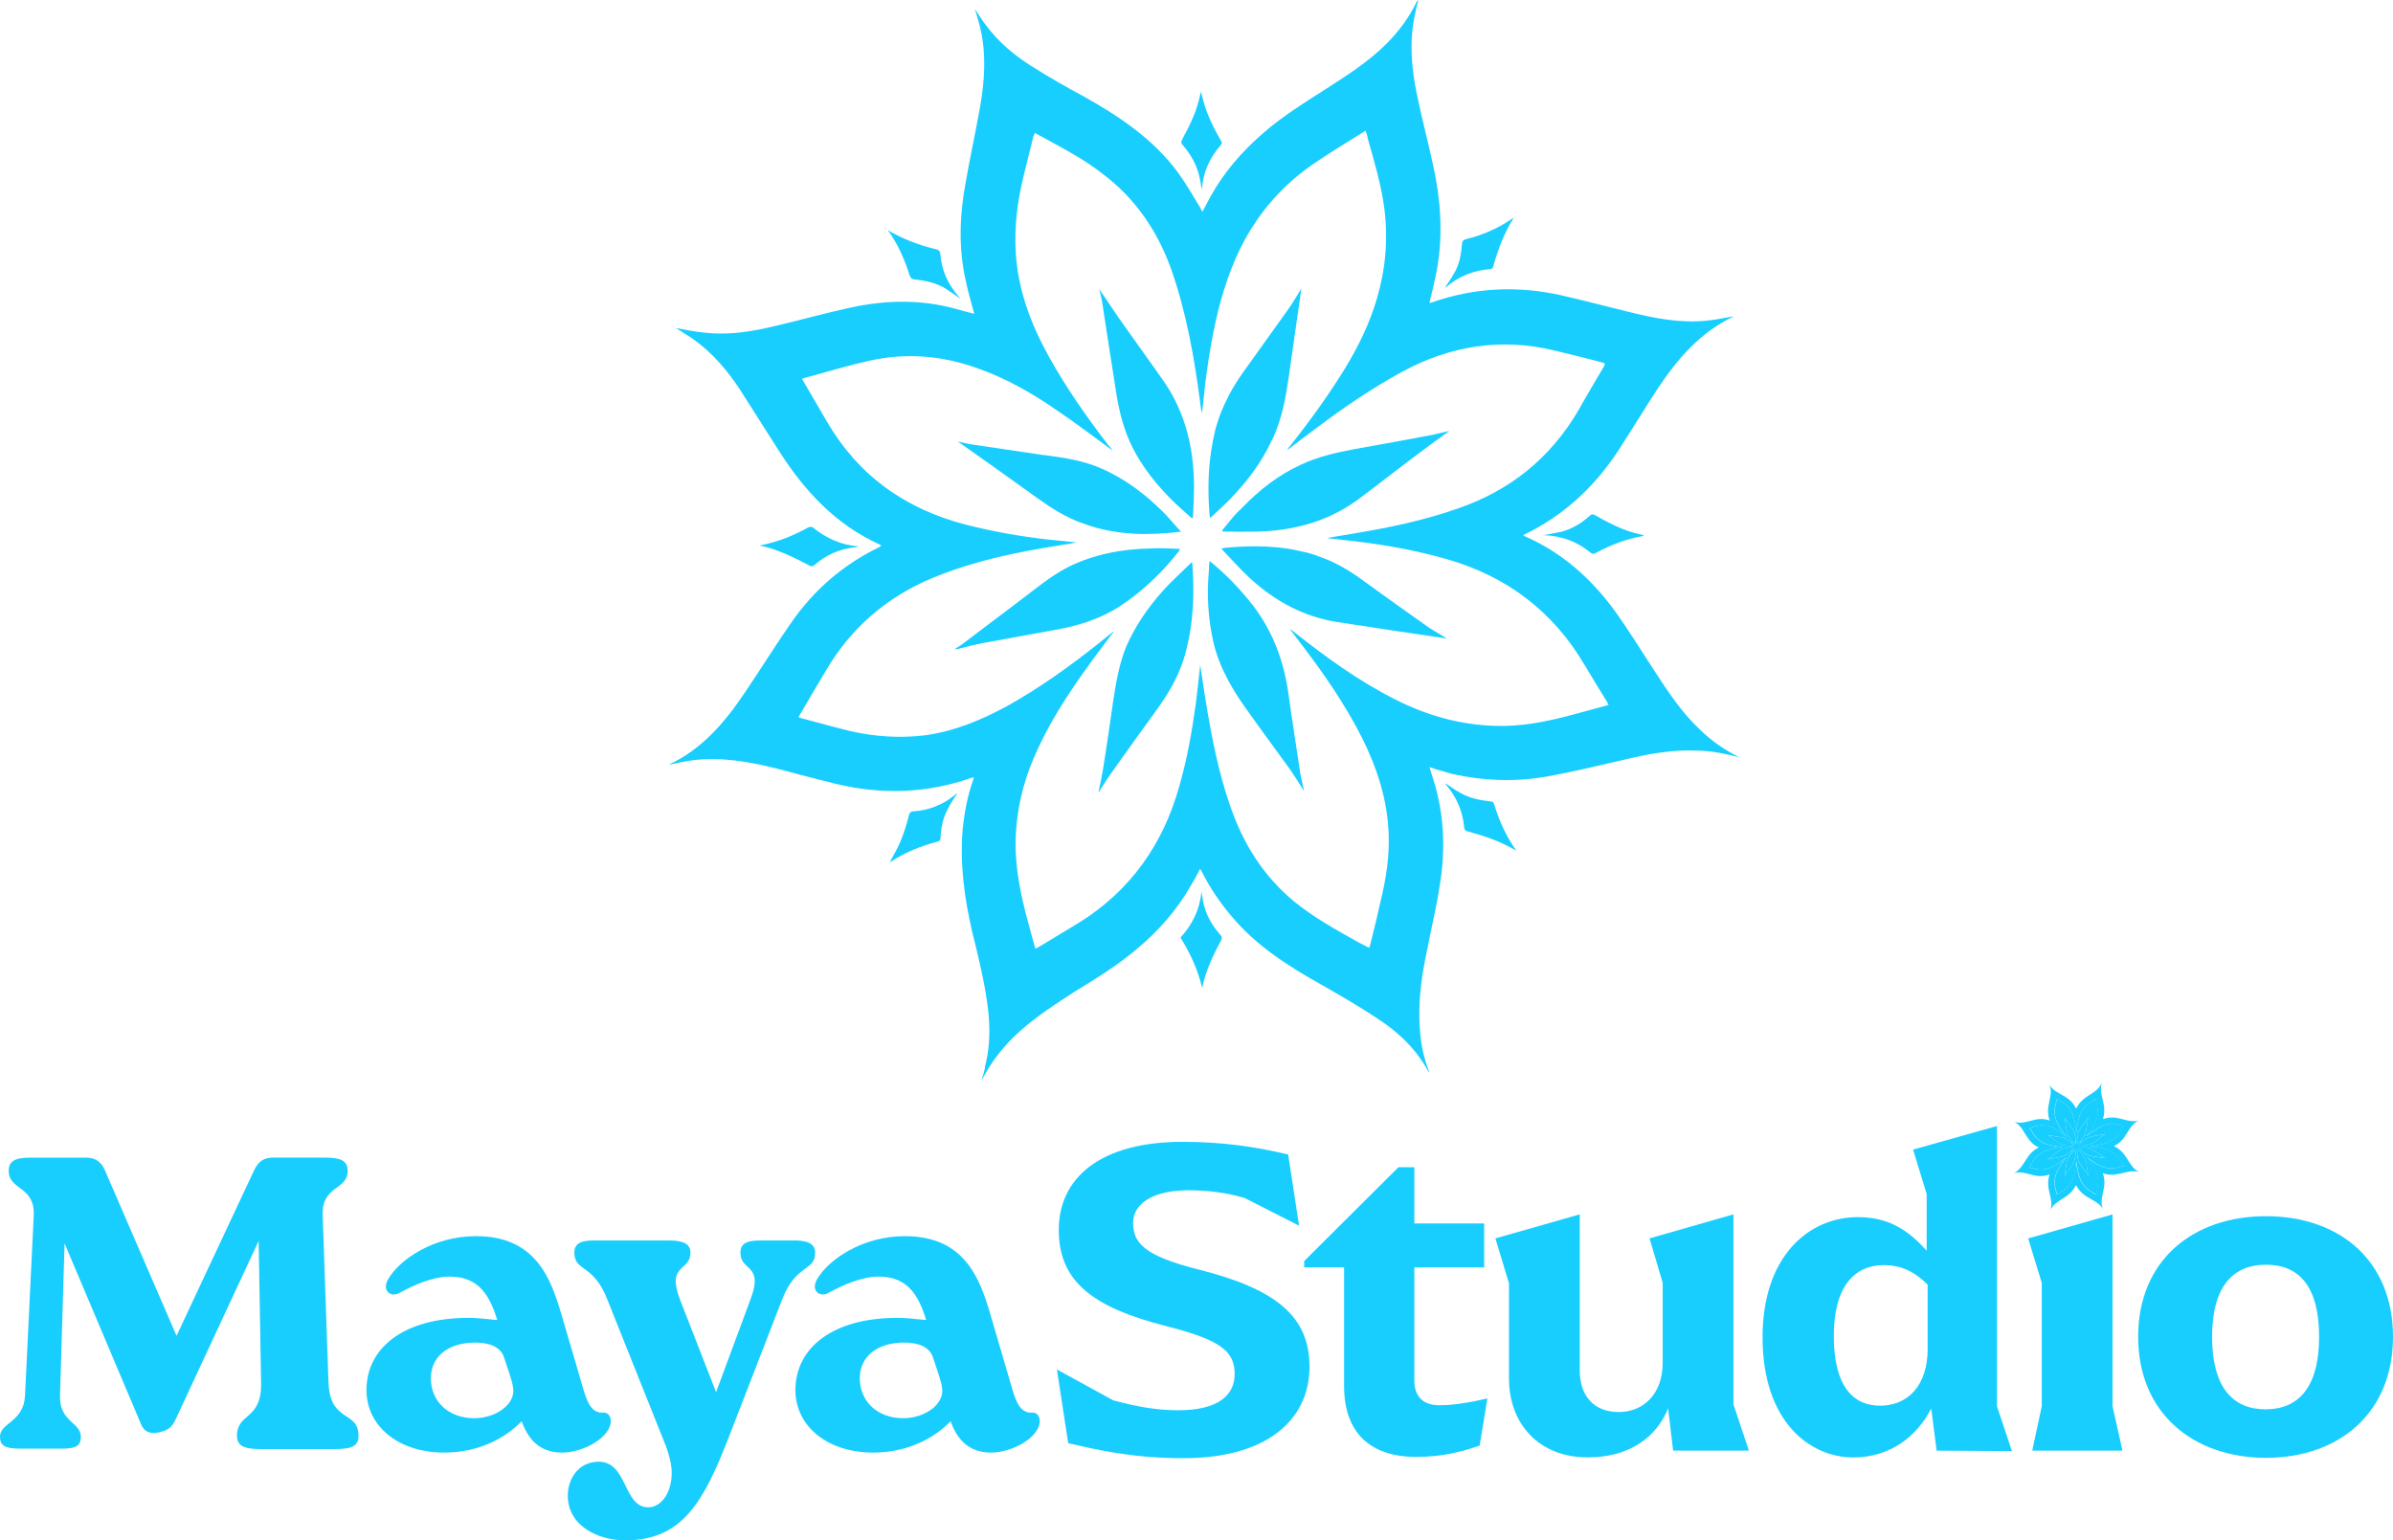 <?xml version="1.0" encoding="UTF-8"?><svg id="icons" xmlns="http://www.w3.org/2000/svg" viewBox="0 0 492.88 317.29"><defs><style>.cls-1{fill:#17ceff;stroke-width:0px;}</style></defs><path class="cls-1" d="M291.86.29c.03-.07.13-.11.28-.29-.31,1.18-.57,2.22-.78,3.35-1.1,5.35-.64,10.67.46,16.01,1.01,4.97,2.31,9.82,3.39,14.82,1.51,6.97,2.03,13.95.8,21.04-.42,2.44-1.04,4.8-1.6,7.18.17-.01.34-.03.53-.11,8.74-3.07,17.63-3.48,26.68-1.45,4.63,1.06,9.27,2.28,13.94,3.43,5.19,1.28,10.4,2.32,15.75,1.8,2.02-.16,3.92-.62,5.83-.91-6.83,3.19-11.59,8.69-15.74,14.93-2.81,4.33-5.48,8.71-8.29,13.04-4.54,6.81-10.28,12.32-17.54,16.16-.32.2-.62.32-.91.45s-.52.28-.94.52c.32.21.53.3.74.38,7.25,3.25,13.01,8.36,17.68,14.57,3.05,4.17,5.7,8.5,8.52,12.82,2.86,4.42,5.8,8.87,9.72,12.49,2.35,2.25,4.97,4.05,7.9,5.48-2.88-.75-5.74-1.34-8.66-1.38-5.28-.26-10.32.72-15.38,1.94-5.3,1.2-10.55,2.5-15.91,3.44-6.39,1.09-12.82.85-19.18-.57-1.18-.31-2.26-.67-3.44-.98-.35-.14-.77-.31-1.29-.44.28.93.58,1.79.82,2.61,2.28,7.28,2.53,14.72,1.23,22.19-.65,4.22-1.67,8.38-2.46,12.54-1.21,5.63-2.05,11.32-1.52,17.08.2,2.94.86,5.73,1.89,8.43l-.14-.06c-2.51-4.68-6.22-8.22-10.62-11.06-3.73-2.48-7.64-4.72-11.48-6.92-6.85-3.83-13.4-8.02-18.46-14.06-2.32-2.73-4.32-5.66-5.96-8.85-.13-.3-.35-.55-.52-.94-.71,1.35-1.33,2.48-2.05,3.66-2.8,4.9-6.53,9.1-10.86,12.74-3.97,3.37-8.33,6.09-12.77,8.79-3.97,2.56-7.94,5.11-11.51,8.31-3.2,2.87-5.85,6.2-7.84,10.12.13-.52.26-1.04.43-1.46.16-.59.28-1.11.34-1.66.98-3.84,1.01-7.75.56-11.68-.67-5.41-1.97-10.66-3.27-15.92-1.6-6.93-2.54-13.91-1.95-21.01.36-3.52,1.01-6.93,2.17-10.21.06-.14.11-.28.13-.52-.27.06-.44.07-.53.11-9.21,3.21-18.45,3.47-27.82,1.24-4.08-1-8.21-2.09-12.33-3.19-5.71-1.41-11.49-2.44-17.43-1.66-1.64.23-3.18.59-4.78.92,6.93-3.23,11.61-8.76,15.71-14.86,3.25-4.8,6.31-9.76,9.6-14.47,4.68-6.75,10.68-11.91,18.1-15.52.13-.11.23-.15.42-.24-.18-.16-.22-.25-.29-.28-9.04-4.06-15.46-10.98-20.66-19.11-2.71-4.19-5.32-8.43-8.03-12.62-2.67-4.1-5.81-7.81-9.88-10.68-1.22-.82-2.54-1.6-3.43-2.2,1.82.33,4,.8,6.29.99,4.93.52,9.68-.33,14.47-1.49,4.86-1.13,9.74-2.51,14.57-3.57,6.3-1.45,12.64-1.82,19.01-.64,2.13.37,4.29,1.08,6.37,1.59.31.04.59.16.73.21-.6-2.36-1.32-4.61-1.77-6.91-1.48-6.63-1.26-13.23-.06-19.84.93-5.33,2.1-10.65,3.06-16.05.9-5.26,1.26-10.58.06-15.88-.32-1.43-.76-2.75-1.18-4.15.77,1.13,1.44,2.29,2.31,3.38,2.59,3.49,5.82,6.18,9.46,8.47,3.5,2.23,7.02,4.22,10.64,6.17,7.39,4.13,14.38,8.83,19.43,15.68,1.68,2.31,3.1,4.84,4.58,7.23.13.3.28.52.47.84.59-1.07,1.09-2.09,1.68-3.15,2.73-4.93,6.39-9.16,10.67-12.89,4.06-3.58,8.71-6.43,13.23-9.33,4.29-2.75,8.58-5.5,12.26-9.15,2.61-2.62,4.75-5.5,6.32-8.78ZM281.68,28.31c-.07-.44-.24-.83-.42-1.39-3.71,2.33-7.37,4.52-10.88,6.94-5.21,3.6-9.46,8.08-12.77,13.43-3.28,5.28-5.26,11-6.76,16.92-1.4,5.88-2.32,11.79-2.93,17.74-.09,1.02-.2,2.12-.36,3.12-.24-.83-.3-1.67-.4-2.44-1.2-9.13-2.8-18.09-5.8-26.81-2.85-8.08-7.43-14.91-14.32-20.06-3.22-2.52-6.81-4.54-10.42-6.49-1.14-.62-2.27-1.24-3.48-1.89l-.31.77c-.73,2.81-1.35,5.57-2.05,8.31-1.25,5.12-1.89,10.33-1.57,15.59.48,7.7,3.11,14.71,6.79,21.34,3.53,6.4,7.78,12.44,12.21,18.23.41.41.71.86.98,1.21-3.78-2.75-7.58-5.67-11.55-8.34-5.1-3.53-10.47-6.59-16.33-8.64-7.26-2.61-14.68-3.24-22.21-1.55-4.57,1.01-9.04,2.38-13.52,3.59-.17.01-.2.08-.39.17,1.73,2.98,3.42,5.87,5.11,8.75,6.49,11.18,16.13,18.01,28.6,21.26,5.54,1.42,11.18,2.4,16.87,3.06,1.95.22,3.93.36,5.95.61-1.43.32-2.78.43-4.12.7-8.11,1.29-16.11,2.95-23.75,5.9-9.71,3.66-17.47,9.74-23.01,18.59-1.92,3.14-3.8,6.38-5.68,9.61l-.72,1.18.42.17c3.46.91,6.9,1.89,10.39,2.73,5.01,1.13,10.09,1.47,15.23.85,6.04-.82,11.62-3.13,16.95-6.03,6.72-3.73,12.95-8.23,18.94-12.98.96-.75,1.94-1.58,2.9-2.33l.04.1c-.16.18-.34.43-.49.62-.58.83-1.2,1.55-1.78,2.38-5.15,6.89-10.09,13.87-13.6,21.74-2.72,5.92-4.16,12.1-4.28,18.66,0,5.63,1.16,11.07,2.6,16.38.49,1.83,1,3.58,1.48,5.41.3-.13.52-.28.72-.36,2.81-1.72,5.6-3.36,8.41-5.08,10.5-6.6,17.17-16.06,20.5-27.93,1.62-5.62,2.65-11.41,3.44-17.2.27-2.09.48-4.21.74-6.47.03-.48.13-.93.16-1.4.37,2.51.69,4.76,1.07,7.04,1.21,7.5,2.62,14.92,5.12,22.05,2.61,7.66,6.77,14.32,13.06,19.55,4.1,3.37,8.71,5.89,13.3,8.47.74.38,1.49.76,2.23,1.15l.2-.49c.77-3.11,1.54-6.23,2.21-9.3,1.1-4.53,1.79-9.06,1.62-13.7-.26-7.04-2.41-13.61-5.52-19.84-3.5-6.88-7.87-13.21-12.57-19.35-.75-.96-1.48-1.98-2.24-2.94.35.14.57.4.9.61,6.55,5.18,13.36,10.13,20.89,13.9,6.43,3.25,13.17,5.16,20.41,5.39,5.31.19,10.45-.83,15.47-2.15,2.66-.72,5.31-1.44,7.97-2.16-.15-.23-.24-.42-.32-.62-1.52-2.49-3.11-5.01-4.61-7.57-6.52-11.11-16.08-18.32-28.44-21.85-6.14-1.75-12.44-2.91-18.75-3.66-1.95-.22-3.97-.46-5.92-.68,1.94-.36,3.75-.6,5.69-.96,7.16-1.18,14.2-2.66,21.04-5.04,10.87-3.68,19.29-10.39,25.11-20.36,1.75-3.13,3.55-6.15,5.34-9.18.06-.14.04-.31.07-.38-.14-.06-.18-.16-.25-.18-3.32-.85-6.72-1.74-10.07-2.52-11.07-2.68-21.62-.99-31.57,4.45-6.08,3.33-11.81,7.22-17.31,11.36-2.08,1.52-4.1,3.07-6.11,4.63-.04-.1-.01-.17-.01-.17,4.29-5.36,8.32-10.91,11.89-16.72,2.73-4.53,5.03-9.22,6.49-14.26,1.79-6.05,2.32-12.19,1.55-18.37-.64-5.07-2.11-9.91-3.49-14.78Z"/><path class="cls-1" d="M247.38,18.94c.15.63.33,1.19.44,1.73.78,2.92,2.11,5.67,3.61,8.23.27.35.32.62.01.98-2.27,2.59-3.63,5.55-3.86,8.96l-.06.14-.37-2.11c-.51-2.57-1.71-4.85-3.43-6.85-.52-.54-.5-.77-.15-1.45,1.6-2.94,3.05-5.94,3.67-9.28l.14-.35Z"/><path class="cls-1" d="M311.12,45.26c.13-.11.32-.2.65-.39-2.05,3.25-3.24,6.6-4.22,10.04-.01.24-.3.53-.54.52-3.44.24-6.53,1.44-9.17,3.72-.03.07-.1.04-.17.01.61-.9,1.21-1.79,1.75-2.72,1.17-1.89,1.54-4.02,1.71-6.24.06-.55.24-.8.87-.95,3.26-.8,6.31-2.1,9.11-3.98Z"/><path class="cls-1" d="M265.15,63.96c1.13-1.58,2.15-3.29,2.89-4.54-.82,5.87-1.71,12.11-2.63,18.43-.59,4.08-1.35,8.18-3.07,12.05-.11.28-.25.63-.44.88-2.05,4.47-5,8.34-8.38,11.86-1.28,1.36-2.78,2.63-4.25,4.07-.06-.27-.14-.46-.15-.63-.08-1.42-.19-2.77-.2-4.16-.1-4.2.25-8.3,1.18-12.41.21-1.14.57-2.22.92-3.3,1.19-3.35,2.87-6.5,4.95-9.42,3.05-4.31,6.14-8.53,9.19-12.84Z"/><path class="cls-1" d="M295.28,89.51c1.07-.22,2.16-.51,3.23-.73-2.41,1.72-4.84,3.51-7.31,5.37-3.62,2.7-7.22,5.56-10.84,8.26-6.39,4.92-13.73,6.93-21.62,7.09-2.3.05-4.58.03-6.92-.02-.04-.1-.08-.2-.06-.27.8-.98,1.61-1.96,2.41-2.94.47-.55.97-.99,1.51-1.51,3.54-3.71,7.49-6.84,12.2-9.01,3.53-1.67,7.3-2.52,11.01-3.22,5.45-.98,10.9-1.96,16.38-3Z"/><path class="cls-1" d="M226.98,62.16c-.1-.77-.33-1.6-.58-2.6,1.45,2.05,2.7,4.03,4.04,5.95,2.91,4.11,5.88,8.25,8.79,12.36,5.18,7.15,6.93,15.36,6.67,24.06-.03.07.01.17-.01.24-.02,1.46-.14,2.96-.18,4.49-.07-.03-.17.01-.27.06-1.43-1.31-2.95-2.58-4.28-3.93-3.88-3.93-7.17-8.28-9.15-13.48-1.38-3.66-2.02-7.5-2.57-11.4-.82-5.23-1.65-10.45-2.44-15.75Z"/><path class="cls-1" d="M327.42,106.24c.38-.34.65-.39,1.11-.12,2.52,1.43,5.07,2.78,7.92,3.61.66.18,1.42.33,2.15.54-.1.04-.2.08-.23.15-3.41.58-6.61,1.82-9.63,3.45-.45.31-.76.26-1.19-.07-2.76-2.26-5.87-3.43-9.65-3.57,1.4-.25,2.54-.44,3.71-.7,2.19-.58,4.13-1.75,5.81-3.28Z"/><path class="cls-1" d="M192.71,51.33c.62.09.91.37.97,1.04.27,3.37,1.62,6.28,3.86,8.82.11.13.22.25.27.35-1.01-.73-2.16-1.52-3.26-2.22-1.92-1.1-4.02-1.54-6.14-1.75-.55-.06-.8-.24-1.01-.73-1.08-3.37-2.42-6.52-4.52-9.41,3.1,1.82,6.35,3.05,9.84,3.9Z"/><path class="cls-1" d="M271.96,114.74c2.65.91,5.17,2.33,7.54,3.94,4.61,3.33,9.22,6.66,13.85,9.92,1.37,1.04,2.93,1.84,4.36,2.74.11.13.18.16.25.18-7.55-1.09-15-2.23-22.52-3.39-6.9-1.08-12.79-4.27-17.91-8.95-2.09-1.9-3.92-4.03-5.99-6.17.44-.07.63-.15.8-.17,2.12-.2,4.28-.31,6.49-.31,2.92.04,5.92.27,8.83.96,1.52.29,2.97.71,4.31,1.25Z"/><path class="cls-1" d="M215.12,93.74c4.18.55,8.34,1.17,12.25,2.99,4.4,2.02,8.23,4.87,11.68,8.23.41.41.81.82,1.22,1.23.97,1.04,1.83,2.13,2.98,3.32-2.15.27-4.17.43-6.14.46-.91.04-1.9.05-2.85,0-3.85-.17-7.59-.78-11.2-2.16-.87-.27-1.64-.58-2.45-.99-3.24-1.47-6.05-3.59-8.97-5.66-4.29-3.12-8.67-6.19-12.98-9.24-.43-.34-.97-.64-1.4-.97.9.2,1.87.43,2.86.59,5.01.72,9.99,1.51,15,2.23Z"/><path class="cls-1" d="M243.02,113.08l-.17.42c-1.33,1.67-2.72,3.3-4.23,4.82-2.61,2.62-5.44,4.98-8.6,6.96-3.56,2.15-7.43,3.44-11.5,4.24-5.38,1.01-10.73,1.94-16.11,2.95-1.77.34-3.5.79-5.23,1.23-.17.01-.34.03-.44.07-.07-.03-.04-.1-.04-.1.45-.31.87-.54,1.32-.85,4-3.03,8.09-6.11,12.09-9.14,3.17-2.39,6.25-4.98,9.77-6.82,5.42-2.71,11.23-3.78,17.23-3.89,1.92-.12,3.9.03,5.91.1Z"/><path class="cls-1" d="M248.99,117.69c.02-.65.03-1.29.13-2.15,3.44,2.78,6.3,5.81,8.94,9.16,4.05,5.31,6.29,11.27,7.25,17.77.79,5.7,1.69,11.36,2.55,17.1.22,1.07.47,2.07.75,3.4-1.05-1.65-1.94-3.07-2.86-4.42-2.93-4.04-5.94-8.11-8.85-12.22-3.09-4.27-5.8-8.87-7-14.16-1.09-4.76-1.34-9.59-.92-14.48Z"/><path class="cls-1" d="M245.54,115.73l.09,1.18c.39,5.7.13,11.39-1.29,16.93-.33,1.42-.77,2.71-1.31,4.04-1.1,2.73-2.6,5.23-4.34,7.71-3.33,4.61-6.63,9.15-9.89,13.78-.92,1.26-1.69,2.58-2.57,3.94.37-1.73.71-3.38.99-5.07.77-4.74,1.44-9.61,2.14-14.38.56-3.61,1.22-7.25,2.61-10.69.17-.42.44-.88.64-1.37,2.04-4.23,4.86-7.99,8.11-11.4,1.51-1.51,3.09-2.99,4.82-4.66Z"/><path class="cls-1" d="M166.55,108.61c.2-.08.7-.12.81,0,2.83,2.28,5.93,3.7,9.58,3.95l-.8.17c-3.23.33-6.01,1.57-8.42,3.69-.35.27-.62.32-1.01.08-2.55-1.36-5.13-2.64-7.95-3.54-.73-.21-1.39-.4-2.29-.6,3.71-.7,6.93-2.01,10.08-3.76Z"/><path class="cls-1" d="M306.91,165.07c.41,0,.69.11.83.58,1.06,3.44,2.46,6.62,4.6,9.61-3.21-1.95-6.66-3.1-10.19-4.04-.24-.01-.5-.37-.56-.63-.27-3.37-1.56-6.42-3.84-9.06q.03-.07-.01-.17c.97.64,1.9,1.34,2.97,1.93,1.92,1.1,4.02,1.54,6.21,1.78Z"/><path class="cls-1" d="M247.47,183.62c.03.34.08.6.14.87.34,2.99,1.57,5.61,3.58,7.89.52.54.61.9.16,1.62-1.63,3.01-3.04,6.11-3.75,9.49-.87-3.7-2.43-7.1-4.46-10.36,2.49-2.74,3.98-5.81,4.33-9.5Z"/><path class="cls-1" d="M196.95,163.54c.03-.07.13-.11.23-.15-.66,1.04-1.43,2.12-1.98,3.28-.98,1.81-1.39,3.84-1.47,5.85-.03.48-.11.69-.58.83-3.46.89-6.68,2.2-9.67,4.16,0,0-.07-.03-.17.01.33-.6.65-1.21.98-1.81,1.43-2.52,2.29-5.27,2.99-8.01.11-.28.4-.57.63-.56,3.41-.17,6.44-1.4,9.04-3.61Z"/><path class="cls-1" d="M220.02,297.31l-2.33-15.22,11.58,6.35c5.14,1.4,9.15,2.05,13.45,2.05,7.75,0,11.58-2.8,11.58-7.47s-2.9-7-13.91-9.81c-15.5-3.92-22.32-9.34-22.32-19.89s8.4-18.12,25.49-18.12c7.94,0,14.66.93,21.76,2.61l2.24,14.66-11.21-5.7c-3.83-1.12-7.47-1.59-11.58-1.59-6.91,0-11.39,2.52-11.39,6.72s2.43,6.82,13.54,9.62c15.97,4.02,22.79,9.71,22.79,19.98,0,11.3-9.25,18.96-26.15,18.86-10.74,0-18.12-1.87-23.53-3.08Z"/><path class="cls-1" d="M276.84,285.54v-24.47h-8.22v-1.31l19.42-19.33h3.27v11.58h14.38v9.06h-14.38v23.35c0,3.27,1.87,5.04,5.14,5.04,2.71,0,5.88-.47,9.9-1.4l-1.59,9.71c-3.55,1.21-7.47,2.33-13.07,2.33-9.62,0-14.85-5.14-14.85-14.57Z"/><path class="cls-1" d="M344.61,298.8l-1.03-8.69c-2.33,5.79-7.84,10.09-16.53,10.09-10.18,0-16.25-7-16.25-16.25v-19.61l-2.8-9.25,17.37-4.95v32.13c0,5.32,2.99,8.59,8.03,8.59s9.06-3.64,9.06-10.18v-16.44l-2.71-9.15,17.28-4.95v39.13l3.18,9.53h-15.6Z"/><path class="cls-1" d="M363.03,275.46c0-16.81,9.62-24.75,19.61-24.75,7.1,0,10.93,3.36,14.19,6.91v-11.67l-2.8-9.15,17.28-4.86v57.71l3.08,9.25-15.5-.09-1.12-8.69c-2.9,5.7-8.4,10.09-16.06,10.09-8.97,0-18.68-7.38-18.68-24.75ZM397.03,277.79v-13.17c-2.43-2.43-5.14-4.02-9.06-4.02-5.98,0-10.27,4.39-10.27,14.57s3.83,14.38,9.53,14.38,9.81-4.11,9.81-11.77Z"/><path class="cls-1" d="M420.54,289.65v-25.4l-2.8-9.15,17.37-4.95v39.5l2.05,9.15h-18.58l1.96-9.15Z"/><path class="cls-1" d="M440.39,275.36c0-15.69,11.21-24.84,26.34-24.84s26.15,9.15,26.15,24.84-11.11,24.93-26.15,24.93-26.34-9.25-26.34-24.93ZM477.66,275.36c0-10.46-4.2-14.85-10.93-14.85s-11.11,4.39-11.11,14.85,4.3,14.94,11.02,14.94,11.02-4.48,11.02-14.94Z"/><path class="cls-1" d="M67.67,284.94c.34,8.15,6.17,5.57,6.17,10.81,0,2.06-1.2,2.74-4.97,2.74h-15.09c-3.6,0-4.97-.69-4.97-2.74,0-4.8,5.06-3.09,4.97-10.81l-.51-29.33-17.07,36.71c-.77,1.63-1.54,2.32-3.52,2.74-1.97.43-3.09-.34-3.6-1.63l-15.78-37.31-.94,31.39c-.17,5.4,4.29,5.4,4.29,8.49,0,1.97-1.29,2.4-3.94,2.4H4.2c-3.17,0-4.2-.6-4.2-2.49,0-2.83,4.89-3,5.15-8.4l1.8-37.13c.26-6.18-5.15-5.15-5.15-9.18,0-2.06,1.29-2.74,4.46-2.74h11.49c1.8,0,3,.77,3.77,2.4l14.84,34.3,16.04-34.22c.86-1.71,1.97-2.49,3.77-2.49h10.89c3.17,0,4.55.69,4.55,2.74,0,4.03-5.4,2.92-5.15,9.18l1.2,34.56Z"/><path class="cls-1" d="M125.81,292.67c0,3.4-5.64,6.54-10.03,6.54-3.85,0-6.71-1.88-8.33-6.45-4.57,4.66-10.56,6.45-15.94,6.45-9.49,0-16.03-5.46-16.03-12.89,0-8.5,7.43-14.86,21.04-14.86,1.61,0,3.04.18,5.91.45-1.52-4.84-3.67-8.95-9.76-8.95-3.49,0-7.34,1.7-10.3,3.31-1.7,1.07-3.85-.27-2.42-2.78,2.33-4.03,9.31-8.86,18.08-8.86,12.27,0,15.4,8.68,17.55,15.94l4.57,15.58c.9,3.13,1.88,4.92,4.03,4.84.98-.09,1.61.63,1.61,1.7ZM105.66,285.69c-.18-1.25-.98-3.49-1.88-6.18-.72-2.06-2.95-2.96-5.91-2.96-5.64,0-9.13,2.96-9.13,7.34,0,4.74,3.58,8.24,8.95,8.24,4.48,0,8.68-2.95,7.97-6.45Z"/><path class="cls-1" d="M163.5,255.51c2.78,0,4.39.63,4.39,2.51,0,3.94-3.94,2.24-6.8,9.67l-11.1,28.65c-5.1,13.07-9.49,20.95-21.22,20.95-5.55,0-11.82-2.95-11.82-9.22,0-3.49,2.24-6.98,6.36-6.98,6,0,5.01,9.4,10.21,9.4,2.69,0,4.83-3.04,4.83-7.07,0-1.7-.45-3.49-1.16-5.46l-12.09-30.26c-2.86-7.43-6.8-5.73-6.8-9.67,0-2.06,1.61-2.51,4.12-2.51h15.4c2.78,0,4.39.63,4.39,2.51,0,3.94-5.01,2.24-2.15,9.67l7.43,19.07,7.07-19.07c2.86-7.43-2.06-5.73-2.06-9.67,0-2.06,1.61-2.51,4.12-2.51h6.89Z"/><path class="cls-1" d="M214.16,292.67c0,3.4-5.64,6.54-10.03,6.54-3.85,0-6.71-1.88-8.33-6.45-4.57,4.66-10.56,6.45-15.94,6.45-9.49,0-16.03-5.46-16.03-12.89,0-8.5,7.43-14.86,21.04-14.86,1.61,0,3.04.18,5.91.45-1.52-4.84-3.67-8.95-9.76-8.95-3.49,0-7.34,1.7-10.3,3.31-1.7,1.07-3.85-.27-2.42-2.78,2.33-4.03,9.31-8.86,18.08-8.86,12.27,0,15.4,8.68,17.55,15.94l4.57,15.58c.9,3.13,1.88,4.92,4.03,4.84.98-.09,1.61.63,1.61,1.7ZM194.01,285.69c-.18-1.25-.98-3.49-1.88-6.18-.72-2.06-2.95-2.96-5.91-2.96-5.64,0-9.13,2.96-9.13,7.34,0,4.74,3.58,8.24,8.95,8.24,4.48,0,8.68-2.95,7.97-6.45Z"/><path class="cls-1" d="M432.85,223.25s.01-.01.03-.03c-.04.14-.07.26-.09.39-.13.62-.07,1.25.05,1.87.12.58.27,1.15.4,1.73.18.81.24,1.63.09,2.46-.05.28-.12.56-.19.84.02,0,.04,0,.06-.01,1.02-.36,2.06-.41,3.11-.17.54.12,1.08.27,1.63.4.61.15,1.21.27,1.84.21.24-.02.46-.07.68-.11-.8.37-1.35,1.01-1.84,1.74-.33.51-.64,1.02-.97,1.52-.53.79-1.2,1.44-2.05,1.89-.04.02-.07.04-.11.05s-.06.03-.11.06c.04.02.06.03.09.04.85.38,1.52.98,2.06,1.7.36.49.67.99.99,1.5.33.52.68,1.03,1.13,1.46.27.26.58.47.92.64-.34-.09-.67-.16-1.01-.16-.62-.03-1.2.08-1.8.23-.62.14-1.23.29-1.86.4-.75.13-1.5.1-2.24-.07-.14-.04-.26-.08-.4-.11-.04-.02-.09-.04-.15-.05.03.11.07.21.1.31.27.85.3,1.72.14,2.59-.08.49-.2.98-.29,1.46-.14.66-.24,1.32-.18,1.99.02.34.1.67.22.98h-.02c-.29-.55-.73-.97-1.24-1.3-.43-.29-.89-.55-1.34-.81-.8-.45-1.56-.94-2.15-1.64-.27-.32-.5-.66-.7-1.03-.01-.03-.04-.06-.06-.11-.08.16-.16.29-.24.43-.33.57-.76,1.06-1.27,1.49-.46.39-.97.71-1.49,1.03-.46.3-.93.6-1.34.97-.37.33-.68.72-.92,1.18.01-.06.03-.12.05-.17.02-.07.03-.13.04-.19.11-.45.12-.9.07-1.36-.08-.63-.23-1.24-.38-1.86-.19-.81-.3-1.62-.23-2.45.04-.41.12-.81.25-1.19,0-.02.01-.03.01-.06-.03,0-.05,0-.06.01-1.07.37-2.15.41-3.25.14-.48-.12-.96-.24-1.44-.37-.67-.16-1.34-.28-2.03-.19-.19.03-.37.07-.56.11.81-.38,1.36-1.02,1.83-1.73.38-.56.74-1.14,1.12-1.69.55-.79,1.25-1.39,2.11-1.81.01-.01.03-.02.05-.03-.02-.02-.03-.03-.03-.03-1.06-.47-1.8-1.28-2.41-2.23-.32-.49-.62-.98-.94-1.47-.31-.48-.68-.91-1.15-1.25-.14-.1-.3-.19-.4-.26.21.04.47.09.73.12.57.06,1.13-.04,1.69-.17.57-.13,1.14-.29,1.7-.42.73-.17,1.48-.21,2.22-.07.25.04.5.13.74.19.04,0,.07.02.09.02-.07-.28-.15-.54-.21-.81-.17-.77-.15-1.54,0-2.32.11-.62.25-1.24.36-1.87.11-.61.15-1.24,0-1.85-.04-.17-.09-.32-.14-.48.09.13.17.27.27.39.3.41.68.72,1.1.99.41.26.82.49,1.24.72.86.48,1.68,1.03,2.27,1.83.2.27.36.56.53.84.01.03.03.06.06.1.07-.12.13-.24.2-.37.32-.58.75-1.07,1.25-1.5.47-.42,1.02-.75,1.54-1.09.5-.32,1-.64,1.43-1.07.3-.31.55-.64.74-1.02ZM431.67,226.52c0-.05-.03-.1-.05-.16-.43.27-.86.53-1.27.81-.61.42-1.1.94-1.49,1.57-.38.62-.61,1.28-.79,1.98-.16.69-.27,1.38-.34,2.07-.01.12-.02.25-.04.36-.03-.1-.04-.2-.05-.29-.14-1.07-.33-2.11-.68-3.13-.33-.94-.87-1.74-1.67-2.34-.38-.29-.79-.53-1.22-.76-.13-.07-.26-.15-.41-.22l-.04.09c-.08.33-.16.65-.24.97-.15.6-.22,1.21-.18,1.82.06.9.36,1.72.79,2.49.41.75.91,1.45,1.42,2.13.05.05.08.1.11.14-.44-.32-.88-.66-1.35-.97-.6-.41-1.22-.77-1.91-1.01-.85-.3-1.71-.38-2.59-.18-.53.12-1.05.28-1.58.42-.02,0-.02,0-.05.02.2.35.4.68.6,1.02.76,1.31,1.88,2.1,3.34,2.48.65.17,1.31.28,1.97.36.23.03.46.04.69.07-.17.04-.32.05-.48.08-.95.15-1.88.34-2.77.69-1.13.43-2.04,1.14-2.69,2.17-.22.37-.44.74-.66,1.12l-.08.14.05.02c.4.11.81.22,1.21.32.58.13,1.18.17,1.78.1.7-.1,1.36-.37,1.98-.7.78-.43,1.51-.96,2.21-1.51.11-.09.23-.18.34-.27h0s-.04.06-.06.08c-.07.1-.14.18-.21.28-.6.8-1.18,1.62-1.59,2.54-.32.69-.49,1.41-.5,2.18,0,.66.13,1.29.3,1.91.06.21.12.42.17.63.03-.01.06-.03.08-.04.33-.2.65-.39.98-.59,1.23-.77,2-1.87,2.39-3.26.19-.66.31-1.33.4-2.01.03-.24.06-.49.09-.76,0-.06.02-.11.02-.16.04.29.08.56.12.82.14.88.31,1.74.6,2.57.3.89.79,1.67,1.52,2.28.48.39,1.02.69,1.55.99l.26.13.02-.06c.09-.36.18-.73.26-1.09.13-.53.21-1.06.19-1.6-.03-.82-.28-1.59-.64-2.32-.41-.8-.92-1.54-1.47-2.26-.09-.11-.17-.23-.26-.34.04.02.07.05.1.07.76.6,1.56,1.18,2.44,1.62.75.38,1.54.6,2.38.63.62.02,1.22-.1,1.81-.25l.93-.25s-.03-.05-.04-.07c-.18-.29-.36-.58-.54-.88-.76-1.3-1.88-2.14-3.32-2.55-.72-.2-1.45-.34-2.19-.43-.23-.03-.46-.05-.69-.08.23-.04.44-.07.66-.11.84-.14,1.66-.31,2.46-.59,1.27-.43,2.25-1.21,2.93-2.38.2-.36.41-.72.62-1.07,0-.02,0-.04,0-.04-.02,0-.02-.02-.03-.02-.39-.1-.78-.2-1.18-.29-1.29-.31-2.52-.12-3.68.52-.71.39-1.38.84-2.02,1.33-.24.18-.48.36-.71.54,0-.01,0-.02,0-.02.5-.63.97-1.27,1.39-1.95.32-.53.59-1.08.76-1.66.21-.71.27-1.42.18-2.14-.07-.59-.25-1.16-.41-1.73Z"/><path class="cls-1" d="M431.62,226.35c.02.07.04.11.05.16.16.57.33,1.13.41,1.73.09.72.03,1.44-.18,2.14-.17.59-.44,1.14-.76,1.66-.42.68-.89,1.33-1.39,1.95l-.39-.19s.04-.07.05-.1c.2-.45.29-.93.36-1.41.11-.74.21-1.47.31-2.15-.09.15-.21.35-.34.53-.36.5-.72,1-1.07,1.5-.24.34-.44.71-.58,1.1l-.4-.13c.02-.12.03-.24.04-.36.07-.69.18-1.38.34-2.07.17-.69.41-1.36.79-1.98.39-.62.88-1.15,1.49-1.57.41-.28.84-.54,1.27-.81Z"/><path class="cls-1" d="M423.67,226.41c.14.08.27.15.41.22.42.23.84.46,1.22.76.8.6,1.34,1.4,1.67,2.34.35,1.02.54,2.06.68,3.13.01.09.02.19.05.29l.4.13c-.04.13-.08.25-.11.38-.11.48-.15.96-.14,1.45h-.35c.03-1.02-.17-1.97-.78-2.81-.34-.48-.69-.96-1.03-1.44-.16-.23-.3-.45-.47-.69.03.12.06.21.07.3.09.62.19,1.23.29,1.84.06.45.14.9.3,1.33.23.61.62,1.11,1.07,1.57l-.25.25c-.4-.39-.85-.72-1.36-.96l.21-.46s-.07-.09-.11-.14c-.52-.68-1.01-1.38-1.42-2.13-.43-.77-.74-1.59-.79-2.49-.04-.61.04-1.22.18-1.82.08-.32.15-.64.24-.97l.04-.09Z"/><path class="cls-1" d="M436.16,231.64c.39.09.79.19,1.18.29,0,0,.01.01.03.02,0,0,0,.03,0,.04-.21.35-.42.71-.62,1.07-.68,1.16-1.66,1.95-2.93,2.38-.8.28-1.62.45-2.46.59-.23.04-.44.07-.66.11l-.16.46c-.16-.06-.33-.11-.5-.15-.34-.08-.69-.11-1.03-.11v-.36c.91-.02,1.77-.25,2.51-.83.42-.31.84-.65,1.27-.96.29-.22.57-.43.85-.63-.12.03-.25.06-.38.09-.64.12-1.28.24-1.91.35-.43.08-.87.18-1.28.38-.55.25-1.01.62-1.42,1.05l-.25-.25c.39-.41.74-.86.98-1.38l.39.19s0,0,0,.02c.23-.18.47-.36.71-.54.64-.48,1.31-.94,2.02-1.33,1.16-.64,2.39-.83,3.68-.52Z"/><path class="cls-1" d="M429.74,230.68c.13-.18.25-.38.34-.53-.1.68-.2,1.41-.31,2.15-.07.48-.16.95-.36,1.41-.01.03-.03.07-.05.1-.24.52-.58.97-.98,1.38-.15.16-.32.31-.5.48,0-.03-.02-.05-.02-.07,0-.17-.02-.32-.02-.49-.01-.49.03-.97.14-1.45.03-.13.07-.26.11-.38.14-.39.34-.76.58-1.1.36-.5.72-1,1.07-1.5Z"/><path class="cls-1" d="M433.25,233.66c.12-.03.25-.06.38-.09-.28.2-.57.41-.85.63-.42.31-.84.65-1.27.96-.75.57-1.6.81-2.52.83-.27,0-.53,0-.81,0,0-.01,0-.02,0-.03l.28-.34c.05-.06.11-.12.18-.18.41-.43.87-.8,1.42-1.05.41-.2.85-.29,1.28-.38.64-.11,1.27-.23,1.91-.35Z"/><path class="cls-1" d="M425.28,230.47c-.01-.09-.04-.19-.07-.3.17.24.31.47.47.69.34.48.69.96,1.03,1.44.61.83.81,1.79.78,2.81,0,0,0,.02,0,.03,0,.17-.02.35-.02.52,0,0-.02,0-.03,0-.17-.15-.34-.3-.5-.46-.45-.46-.84-.97-1.07-1.57-.16-.43-.24-.88-.3-1.33-.1-.61-.19-1.22-.29-1.84Z"/><path class="cls-1" d="M422.29,232.06c.68.24,1.31.6,1.91,1.01.46.31.91.65,1.35.97l-.21.46c-.46-.21-.94-.29-1.43-.35-.58-.08-1.17-.18-1.75-.26-.12-.02-.23-.05-.33-.07.05.04.11.07.16.11.5.36,1.02.71,1.52,1.08.34.24.67.49,1.05.66.09.05.18.08.29.12l-.16.46c-.24-.03-.47-.05-.69-.07-.66-.08-1.32-.19-1.97-.36-1.46-.38-2.58-1.18-3.34-2.48-.2-.34-.39-.67-.6-1.02.02,0,.03-.02.05-.02.52-.14,1.04-.3,1.58-.42.88-.2,1.74-.12,2.59.18Z"/><path class="cls-1" d="M433.57,238.56s-.02,0-.03-.02c-.17-.11-.35-.2-.51-.32-.54-.38-1.08-.77-1.62-1.16-.28-.19-.57-.35-.88-.46l.16-.46c.23.03.46.05.69.08.74.09,1.47.22,2.19.43,1.44.41,2.56,1.25,3.32,2.55.17.3.36.59.54.88,0,.02.02.05.04.07l-.93.25c-.59.15-1.19.27-1.81.25-.85-.03-1.63-.25-2.38-.63-.88-.44-1.67-1.02-2.44-1.62-.04-.02-.06-.05-.1-.07.09.11.17.23.26.34.55.72,1.06,1.46,1.47,2.26.36.73.61,1.49.64,2.32.02.54-.06,1.07-.19,1.6-.08.36-.17.72-.26,1.09l-.02.06-.26-.13c-.53-.3-1.07-.6-1.55-.99-.73-.61-1.22-1.39-1.52-2.28-.29-.83-.46-1.7-.6-2.57-.04-.27-.08-.53-.12-.82,0,.06-.02.11-.02.16l-.47-.06c.06-.16.11-.31.15-.47.17-.65.2-1.31.15-1.98v-.14c-.21.19-.4.37-.57.54l-.24-.24c.18-.18.34-.37.49-.56l.02-.05c-.23,0-.47-.03-.69-.01v-.35c.23,0,.47-.02.72-.05-.13-.14-.24-.27-.35-.39l-.14-.14.25-.25c.16.16.33.31.5.46.01,0,.02,0,.03,0,0-.18.02-.35.02-.52,0,0,0-.02,0-.03h.35c0,.16.01.32.02.48,0,.02.01.04.02.07.17-.17.35-.32.5-.48l.25.25c-.06.06-.12.11-.18.18l-.28.34s0,.02,0,.03c.27,0,.54,0,.81,0v.36c-.25,0-.5.01-.75.04-.02,0-.04.01-.09.02.24.25.46.5.7.72.6.55,1.28.92,2.09,1.04.88.14,1.75.27,2.63.4ZM427.87,236.7c-.01.1-.01.18-.02.25-.05.57-.02,1.13.11,1.69.14.62.46,1.16.82,1.65.34.48.69.95,1.03,1.43.11.16.21.32.33.52-.03-.16-.06-.27-.09-.4-.1-.67-.21-1.33-.3-2-.11-.76-.37-1.45-.85-2.07-.31-.39-.64-.74-1.04-1.07Z"/><path class="cls-1" d="M430.53,236.6c.31.11.6.27.88.46.54.39,1.08.78,1.62,1.16.16.12.34.21.51.32.01.01.02.02.03.02-.88-.13-1.75-.26-2.63-.4-.81-.13-1.49-.5-2.09-1.04-.24-.22-.46-.47-.7-.72.05,0,.07-.02.09-.02.25-.02.5-.04.76-.04.34,0,.69.03,1.03.11.18.03.35.08.5.15Z"/><path class="cls-1" d="M423.9,234.15c.49.06.97.14,1.43.35.51.24.96.57,1.36.96l.14.14c.11.12.21.25.35.39-.25.03-.49.05-.72.05-.11,0-.22,0-.33,0-.45-.02-.89-.09-1.31-.25-.1-.03-.19-.07-.29-.12-.38-.17-.71-.42-1.05-.66-.5-.36-1.01-.72-1.52-1.08-.05-.04-.11-.07-.16-.11.1.02.22.05.33.07.58.08,1.17.18,1.75.26Z"/><path class="cls-1" d="M426.13,236.04c.11,0,.23,0,.33,0v.35c-.7.01-1.38.14-2.01.45-.41.21-.77.52-1.14.8-.47.35-.94.71-1.41,1.07-.05.04-.1.06-.15.1,0,0,0,0,0,.01.01,0,.03,0,.05,0,.2-.05.4-.1.61-.14.63-.12,1.25-.23,1.88-.34.48-.09.93-.24,1.34-.5.37-.23.7-.51,1-.81l.24.24c-.38.4-.71.84-.95,1.33-.02.06-.05.11-.07.16l-.37-.27s.04-.05.06-.07h0c-.11.08-.23.17-.34.26-.7.55-1.43,1.08-2.21,1.51-.62.34-1.27.61-1.98.7-.6.07-1.19.03-1.78-.1-.41-.1-.81-.21-1.21-.32l-.05-.02.08-.14c.22-.38.44-.76.66-1.12.65-1.03,1.55-1.74,2.69-2.17.89-.34,1.83-.54,2.77-.69.16-.03.31-.04.48-.08l.16-.46c.42.16.86.23,1.31.25Z"/><path class="cls-1" d="M427.15,236.41l-.02.05c-.15.19-.32.39-.49.56-.3.31-.63.58-1,.81-.42.25-.87.4-1.34.5-.63.12-1.25.23-1.88.34-.21.04-.41.09-.61.14-.02,0-.04,0-.05,0,0,0,0-.01,0-.01.05-.04.1-.06.15-.1.47-.35.94-.71,1.41-1.07.37-.28.73-.58,1.14-.8.63-.32,1.31-.44,2.01-.45.22-.01.46,0,.69.01Z"/><path class="cls-1" d="M427.85,236.95c0-.08,0-.15.02-.25.4.32.74.68,1.04,1.07.47.62.73,1.32.85,2.07.09.67.2,1.33.3,2,.03.12.05.24.09.4-.12-.19-.23-.36-.33-.52-.34-.47-.69-.95-1.03-1.43-.36-.5-.68-1.03-.82-1.65-.13-.56-.16-1.12-.11-1.69Z"/><path class="cls-1" d="M427.45,236.72v.14c.06.67.03,1.33-.14,1.98-.04.17-.09.32-.15.47-.13.32-.3.61-.51.9-.39.54-.77,1.07-1.15,1.61-.11.15-.2.3-.3.46.04-.2.08-.39.12-.59.09-.55.17-1.12.25-1.68.07-.42.14-.85.3-1.25.02-.05.05-.1.07-.16.24-.49.57-.93.95-1.33.18-.18.36-.35.56-.54Z"/><path class="cls-1" d="M425.5,238.48l.37.27c-.16.4-.24.83-.3,1.25-.08.56-.16,1.13-.25,1.68-.03.2-.07.39-.12.59.1-.16.19-.31.3-.46.38-.54.77-1.07,1.15-1.61.2-.29.38-.58.51-.9l.47.06c-.03.26-.05.51-.09.76-.09.68-.21,1.35-.4,2.01-.39,1.38-1.17,2.49-2.39,3.26-.33.2-.65.39-.98.59-.02,0-.05.03-.08.04-.06-.21-.12-.42-.17-.63-.17-.62-.3-1.25-.3-1.91.01-.77.18-1.49.5-2.18.41-.92.99-1.73,1.59-2.54.07-.1.14-.18.21-.28Z"/></svg>